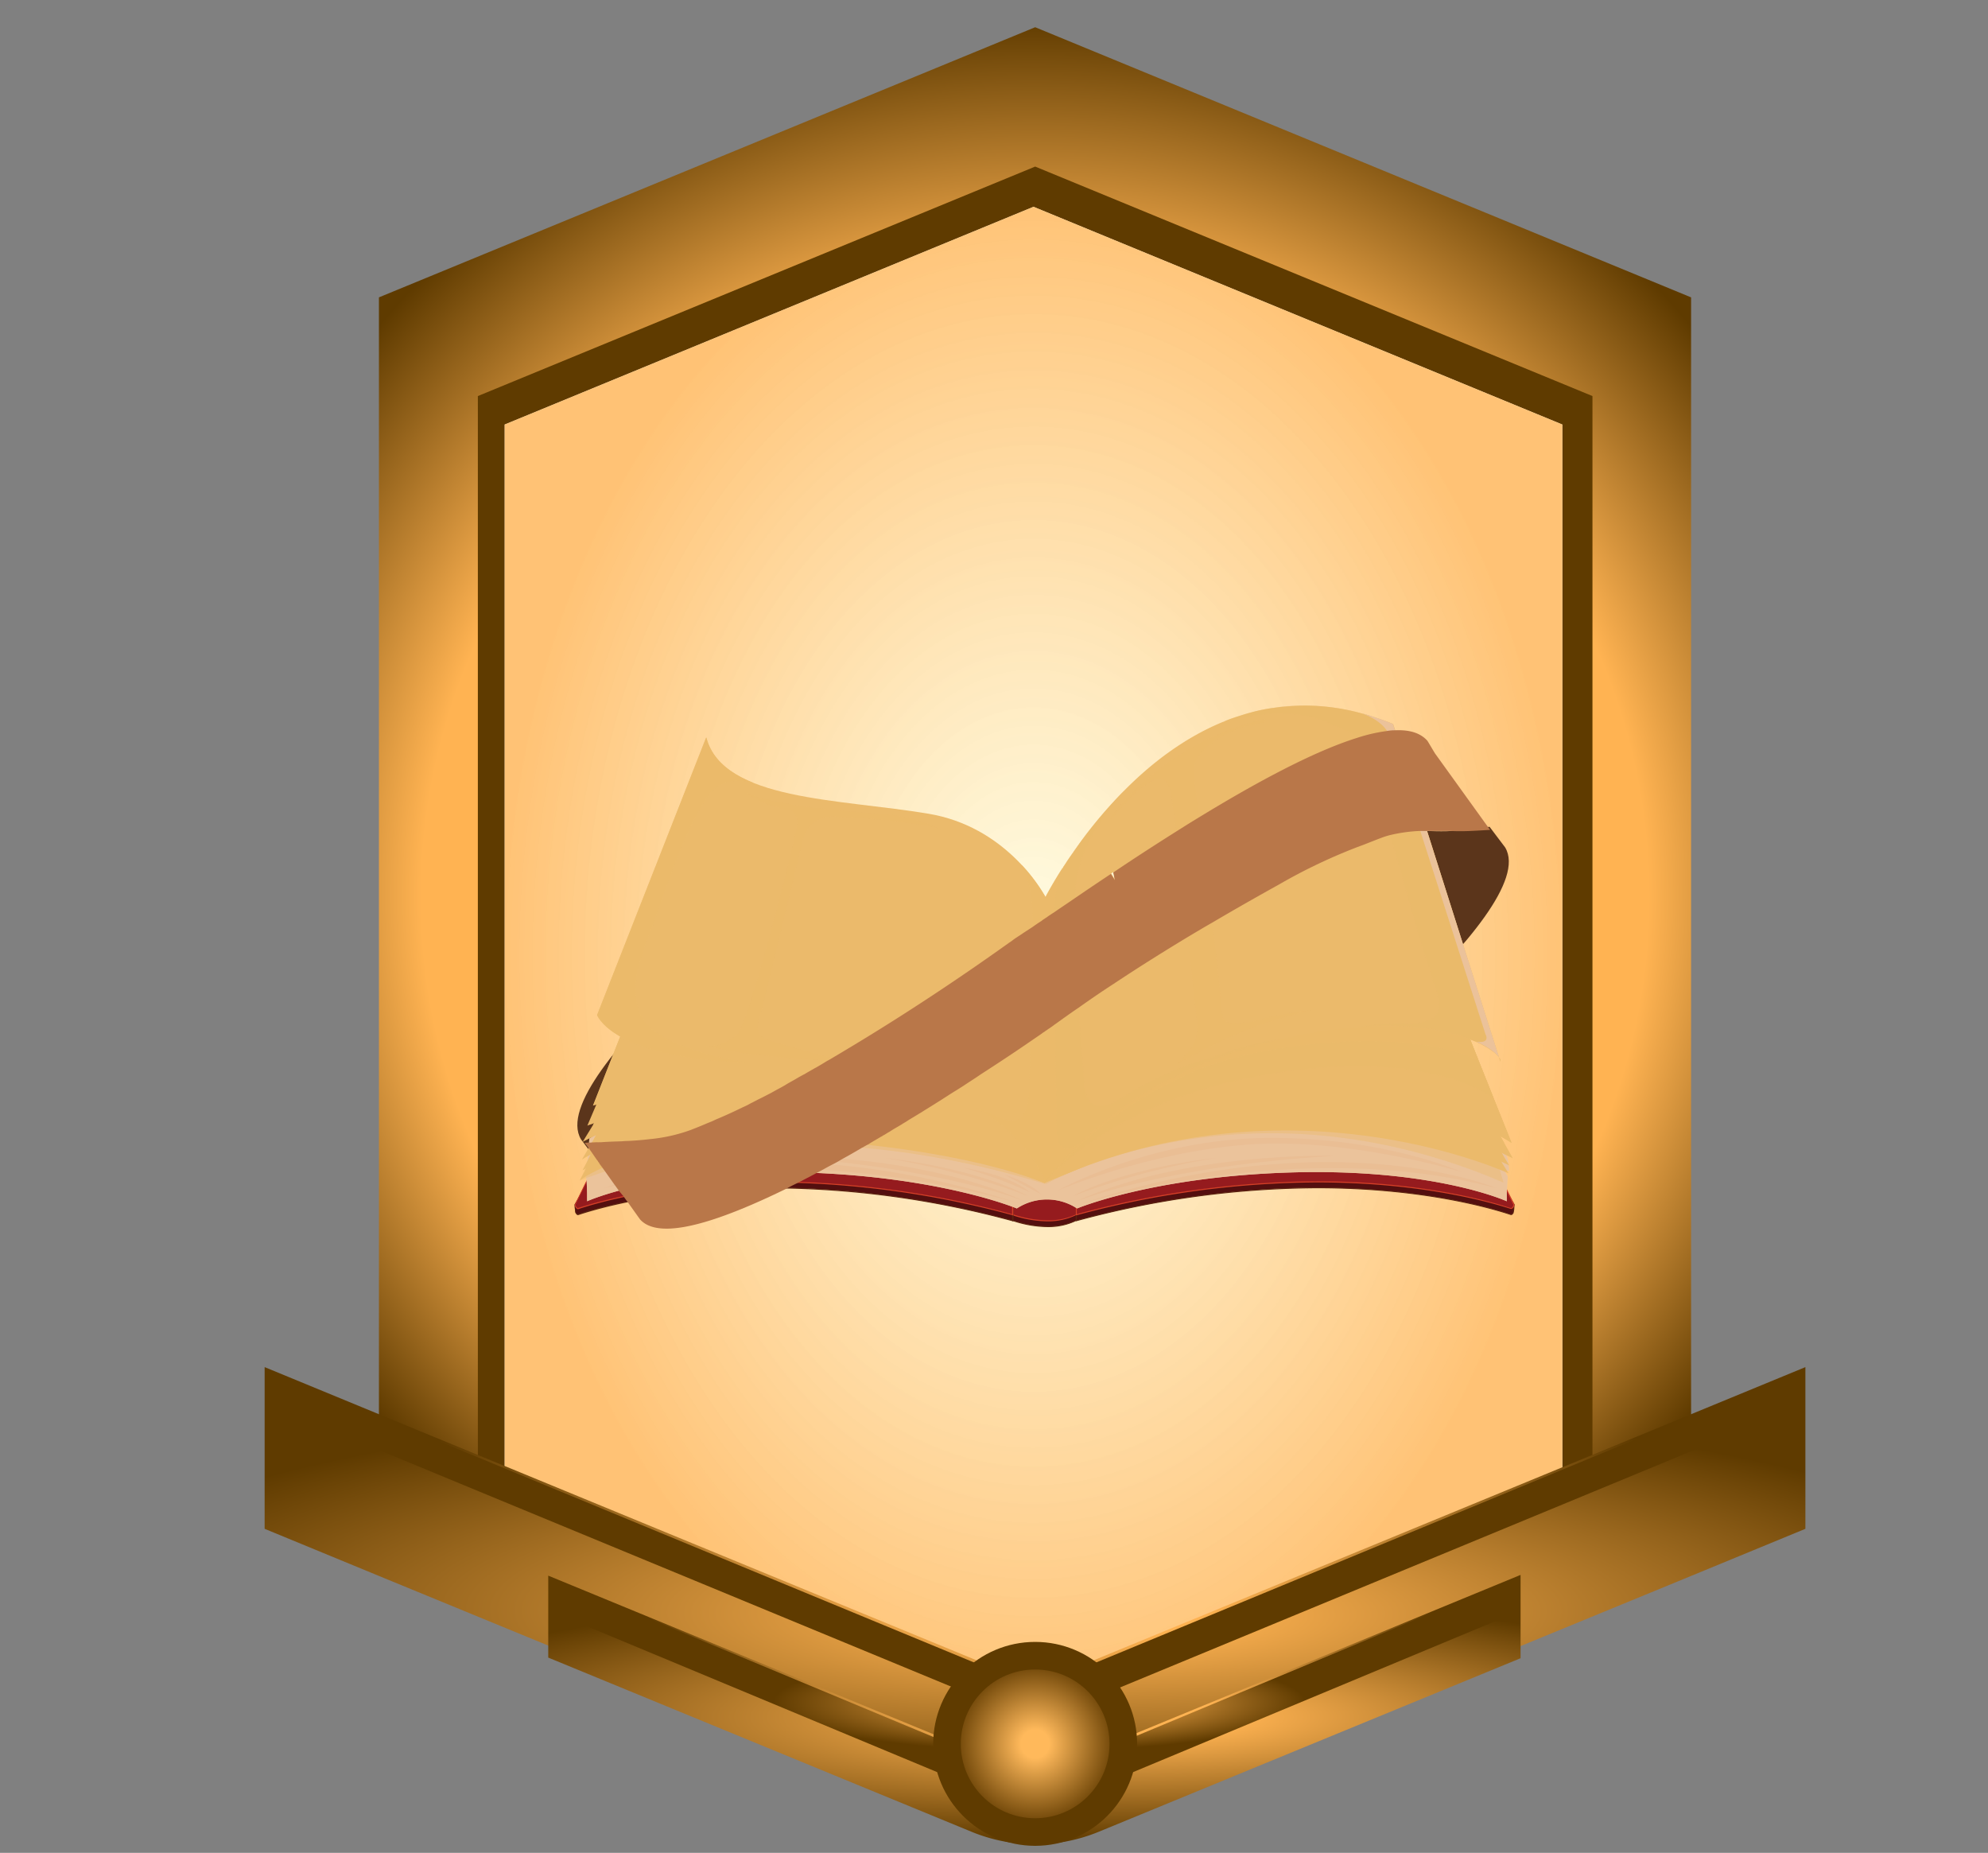 <svg xmlns="http://www.w3.org/2000/svg" xmlns:xlink="http://www.w3.org/1999/xlink" viewBox="0 0 539.75 503"><rect x="0" y="0" width="539.75" height="503" fill="#808080" stroke="none"/><defs><style>.cls-1{isolation:isolate;}.cls-2{fill:url(#radial-gradient);}.cls-3{fill:#5f3b00;}.cls-4{fill:#fff;}.cls-26,.cls-5{opacity:0.8;}.cls-5{fill:url(#radial-gradient-2);}.cls-6{fill:url(#radial-gradient-3);}.cls-7{fill:none;}.cls-8{fill:url(#radial-gradient-4);}.cls-9{fill:url(#radial-gradient-5);}.cls-10{fill:url(#radial-gradient-6);}.cls-11{fill:#5b351b;}.cls-12{fill:#540f0f;}.cls-13{fill:#5b230f;}.cls-14{fill:#951b1e;}.cls-15{fill:#d33e27;}.cls-16{fill:#ecc7a3;}.cls-17{fill:#dc965f;}.cls-18,.cls-27{fill:#ebc29a;}.cls-18,.cls-23{opacity:0.9;}.cls-18,.cls-19,.cls-21,.cls-22,.cls-23,.cls-26,.cls-27{mix-blend-mode:multiply;}.cls-19,.cls-20,.cls-21,.cls-22,.cls-23,.cls-24,.cls-25,.cls-26{fill:#ebba6b;}.cls-19,.cls-25{opacity:0.4;}.cls-22,.cls-24{opacity:0.5;}.cls-25{mix-blend-mode:screen;}.cls-28{fill:#b97749;}</style><radialGradient id="radial-gradient" cx="281.01" cy="236.12" fy="262.527" r="231.4" gradientUnits="userSpaceOnUse"><stop offset="0.72" stop-color="#ffb352"/><stop offset="1" stop-color="#5f3b00"/></radialGradient><radialGradient id="radial-gradient-2" cx="280.6" cy="258.82" r="144.87" gradientTransform="translate(0 -110.6) scale(1 1.43)" gradientUnits="userSpaceOnUse"><stop offset="0" stop-color="#fefbd4" stop-opacity="0.8"/><stop offset="1" stop-color="#ffb352"/></radialGradient><radialGradient id="radial-gradient-3" cx="281.01" cy="436.12" fx="301.645" fy="458.103" r="304.28" gradientTransform="translate(0 343.23) scale(1 0.21)" gradientUnits="userSpaceOnUse"><stop offset="0.07" stop-color="#ffb352"/><stop offset="0.88" stop-color="#5f3b00"/></radialGradient><radialGradient id="radial-gradient-4" cx="280.85" cy="464.12" fx="309.988" r="247.57" gradientTransform="translate(0 382.6) scale(1 0.18)" gradientUnits="userSpaceOnUse"><stop offset="0.11" stop-color="#ffb352"/><stop offset="0.76" stop-color="#5f3b00"/></radialGradient><radialGradient id="radial-gradient-5" cx="287.35" cy="460.15" fx="298.65" r="96.04" gradientTransform="translate(-5.01 379.33) scale(0.99 0.18)" xlink:href="#radial-gradient-4"/><radialGradient id="radial-gradient-6" cx="281.05" cy="473.42" r="20.19" gradientUnits="userSpaceOnUse"><stop offset="0.19" stop-color="#ffb95b"/><stop offset="1" stop-color="#784d0d"/></radialGradient></defs><g class="cls-1"><g id="Layer_1" data-name="Layer 1"><path id="border_shadow" data-name="border shadow" class="cls-2" d="M281.05,7.39,102.88,80.73V391.5l178.17,73.34L459.14,391.5V80.73Zm143.58,395L281.05,461.51,137.47,402.4V115.25L281.05,56.14l143.58,59.11Z"/><polygon id="border_shadow-2" data-name="border shadow" class="cls-3" points="432.36 107.52 432.36 410.13 281.05 472.43 129.74 410.13 129.74 107.52 281.05 45.22 432.36 107.52"/><polygon id="bgwhite" class="cls-4" points="424.18 115.25 424.18 402.4 280.6 461.51 137.02 402.4 137.02 115.25 280.6 56.14 424.18 115.25"/><polygon id="bg" class="cls-5" points="424.18 115.25 424.18 402.4 280.6 461.51 137.02 402.4 137.02 115.25 280.6 56.14 424.18 115.25"/><polygon id="ribbon" class="cls-6" points="490.17 371.14 490.17 415.04 459.14 427.83 281.04 501.09 102.88 427.83 71.85 415.04 71.85 371.14 102.88 383.93 281.04 457.28 459.14 383.93 489.76 371.31 490.17 371.14"/><polygon id="ribbon_shadow" data-name="ribbon shadow" class="cls-3" points="489.3 372.05 489.3 381.5 458.81 394.13 281.45 467.47 104.03 394.13 72.73 381.17 72.73 372.05 103.63 384.83 281.04 458.18 458.4 384.83 489.3 372.05"/><polygon id="outline" class="cls-7" points="490.17 371.14 490.17 415.04 459.14 427.83 281.04 501.09 102.88 427.83 71.85 415.04 71.85 371.14 102.88 383.93 281.04 457.28 459.14 383.93 489.76 371.31 490.17 371.14"/><path class="cls-8" d="M412.84,427.55v22.62L298.32,497.28a45.34,45.34,0,0,1-34.55,0L148.85,450V427.75L280.63,482Z"/><polygon class="cls-9" points="411.19 428.48 411.19 437.94 281.04 492.17 149.18 437.25 149.18 428.14 280.63 482.88 411.19 428.48"/><path class="cls-7" d="M412.84,427.55v22.62l-115.23,47.4a43.5,43.5,0,0,1-33.13,0L148.85,450V427.75L280.63,482Z"/><circle class="cls-3" cx="281.05" cy="473.42" r="27.68"/><circle class="cls-10" cx="281.05" cy="473.42" r="20.19"/><path class="cls-11" d="M157.75,309.32l4.15,5.49c2.25-.13,5.13-.49,8.84-.91,7.53-.87,15.81-3.74,24-7.58,9.46-10.95,24.26-25.19,47.42-43.23l-39.81,14.66,19-42.21S147.36,292,157.75,309.32Z"/><path class="cls-11" d="M408.65,230.05l-4.22-5.59c-2.4.23-5.27.61-8.76,1-7.53.87-16.51-1.5-24.73,2.34-9.46,10.95-23.56,30.43-46.73,48.47L364,261.62l-19,42.2S419.05,247.38,408.65,230.05Z"/><path class="cls-12" d="M274.92,331.32s9.89,3.73,17.3,0l1.57-5.71h-19Z"/><path class="cls-13" d="M284.44,333.13h0a30.67,30.67,0,0,1-9.56-1.67.14.14,0,0,1-.1-.13l-.17-5.72a.18.18,0,0,1,0-.1.16.16,0,0,1,.1-.05h19a.13.13,0,0,1,.11.06.14.14,0,0,1,0,.12l-1.58,5.74s0,.06-.06.08A17.5,17.5,0,0,1,284.44,333.13Zm-9.38-1.9a30.39,30.39,0,0,0,9.38,1.61h0a17.23,17.23,0,0,0,7.66-1.6l1.51-5.49H274.89Z"/><path class="cls-14" d="M274.11,330.28l.81-.5s9.89,3.71,17.3,0l1.51.36.06-6.09h-19Z"/><path class="cls-15" d="M284.44,331.57a30.9,30.9,0,0,1-9.51-1.64l-.76.47a.14.14,0,0,1-.15,0,.13.13,0,0,1,0-.13l.64-6.24a.14.14,0,0,1,.14-.12h19a.15.15,0,0,1,.1,0,.14.14,0,0,1,0,.1l-.07,6.09a.22.22,0,0,1-.05.13.23.23,0,0,1-.12,0l-1.45-.37A17.44,17.44,0,0,1,284.44,331.57Zm-9.52-1.93H275a30.52,30.52,0,0,0,9.46,1.64,17.19,17.19,0,0,0,7.72-1.63.15.15,0,0,1,.09,0l1.33.33.08-5.78H274.88l-.62,5.82.59-.35Z"/><path class="cls-12" d="M404.8,315.89,411.1,327a20.38,20.38,0,0,1-.26,2.22,1.51,1.51,0,0,1-.42.45l-.23.05c-9-3-53.24-15.65-118,1.67v-11C307.6,315.9,366.56,300.51,404.8,315.89Z"/><path class="cls-13" d="M292.22,331.54a.08.08,0,0,1-.07,0,.12.12,0,0,1-.07-.11v-11a.14.14,0,0,1,.11-.14c11.52-3.36,41.59-11.17,71.82-11.17,16.07,0,29.81,2.25,40.84,6.69a.09.09,0,0,1,.06.06l6.31,11.11a.12.12,0,0,1,0,.1s0,.27-.06.53a7,7,0,0,1-.22,1.72,1.63,1.63,0,0,1-.47.51l-.05,0h0a.69.69,0,0,1-.2,0h-.07c-5.09-1.7-23.93-7.26-52.54-7.26a253.44,253.44,0,0,0-65.34,8.94Zm.14-11.05v10.73a253.72,253.72,0,0,1,65.23-8.9c28.6,0,47.45,5.55,52.61,7.26l.14,0h0a1.61,1.61,0,0,0,.38-.41,14.52,14.52,0,0,0,.18-1.61c0-.25,0-.42,0-.5l-6.25-11c-11-4.41-24.69-6.65-40.7-6.65C333.9,309.36,303.94,317.12,292.36,320.49Z"/><path class="cls-14" d="M404.8,314.27,411.05,327a1.41,1.41,0,0,1-.21.56,1.59,1.59,0,0,1-.42.47l-.23,0c-9-3-53.24-15.65-118,1.68v-11C307.6,314.27,366.56,298.9,404.8,314.27Z"/><path class="cls-15" d="M292.22,329.91s-.06,0-.07,0a.1.1,0,0,1-.07-.1v-11a.14.14,0,0,1,.11-.13c11.52-3.36,41.58-11.18,71.82-11.18,16.07,0,29.81,2.25,40.84,6.69a.1.1,0,0,1,.07.07L411.17,327a.22.22,0,0,1,0,.08,1.76,1.76,0,0,1-.22.62,1.68,1.68,0,0,1-.47.49s0,0-.05,0h0a.71.71,0,0,1-.2,0h-.07C405,326.53,386.2,321,357.59,321a253.85,253.85,0,0,0-65.34,8.93Zm.14-11V329.6a253.31,253.31,0,0,1,65.23-8.91c28.59,0,47.45,5.55,52.61,7.27l.14,0h0a1.5,1.5,0,0,0,.38-.42,1.26,1.26,0,0,0,.17-.46l-6.2-12.68c-11-4.41-24.68-6.64-40.69-6.64C333.9,307.74,303.94,315.5,292.36,318.87Z"/><path class="cls-12" d="M162.35,315.89,156,327c0,.2.15,2,.26,2.22a1.54,1.54,0,0,0,.43.45l.24.05c9-3,53.22-15.65,118,1.67v-11C259.55,315.9,200.58,300.51,162.35,315.89Z"/><path class="cls-13" d="M274.92,331.54h0a253.31,253.31,0,0,0-65.33-8.94c-28.61,0-47.46,5.56-52.55,7.26H157a.71.71,0,0,1-.21,0h-.05l0,0a1.63,1.63,0,0,1-.47-.51,7.25,7.25,0,0,1-.23-1.72c0-.26,0-.48,0-.53a.17.17,0,0,1,0-.1l6.3-11.11a.16.16,0,0,1,.08-.06c11-4.44,24.76-6.69,40.84-6.69,30.22,0,60.29,7.81,71.82,11.17a.13.13,0,0,1,.1.14v11a.13.13,0,0,1-.06.11A.13.13,0,0,1,274.92,331.54Zm-65.36-9.22a253.7,253.7,0,0,1,65.22,8.9V320.49c-11.58-3.37-41.53-11.13-71.64-11.13-16,0-29.71,2.24-40.71,6.65l-6.25,11c0,.08,0,.25,0,.5a12.49,12.49,0,0,0,.19,1.62,1.71,1.71,0,0,0,.37.4h0l.15,0C162.1,327.87,181,322.32,209.56,322.32Z"/><path class="cls-14" d="M162.35,314.27,156.1,327a1.4,1.4,0,0,0,.2.56,1.62,1.62,0,0,0,.43.47,1.75,1.75,0,0,0,.24,0c9-3,53.22-15.65,118,1.68v-11C259.55,314.27,200.58,298.9,162.35,314.27Z"/><path class="cls-15" d="M274.92,329.91h0A253.72,253.72,0,0,0,209.56,321c-28.61,0-47.46,5.55-52.55,7.26H157a.71.71,0,0,1-.21,0h-.05a0,0,0,0,1,0,0,1.6,1.6,0,0,1-.47-.5,1.84,1.84,0,0,1-.23-.61.12.12,0,0,1,0-.08l6.25-12.77a.1.1,0,0,1,.08-.07c11-4.44,24.76-6.69,40.84-6.69,30.23,0,60.3,7.82,71.82,11.18a.13.13,0,0,1,.1.13v11a.11.11,0,0,1-.06.1A.09.09,0,0,1,274.92,329.91Zm-65.36-9.22a253.29,253.29,0,0,1,65.22,8.91V318.87c-11.58-3.37-41.53-11.13-71.64-11.13-16,0-29.7,2.23-40.7,6.64l-6.2,12.68a1.11,1.11,0,0,0,.18.46,1.46,1.46,0,0,0,.37.42h0l.15,0C162.1,326.24,181,320.69,209.56,320.69Z"/><path class="cls-16" d="M409.73,317.81l-.36-3.16-.86-2.23-5.81-7.22s-13.84-13.32-50.91-15.05c-26.73-1.25-54.26,6.05-67.56,10.23-13.3-4.18-40.82-11.48-67.54-10.23-37.08,1.73-50.93,15.05-50.93,15.05L160,309.12l-.21,3.45-.36,3.13.73,2-1,1.73.13,1.41.11,3v2.28s19.87-9.1,59.35-7.8c37,1.21,57.32,9.75,57.32,9.75a14.93,14.93,0,0,1,16.36,0s20.35-8.54,57.32-9.75c39.49-1.3,59.35,7.8,59.35,7.8v-2.28l.13-3,.11-1.41-.95-1.73Z"/><path class="cls-17" d="M164,322.59s43.8-18.5,112.91,4.19C276.92,326.78,217.71,308.18,164,322.59Z"/><path class="cls-17" d="M208.41,313.8s40.06-1.25,70,12.41C278.41,326.21,255.13,316.59,208.41,313.8Z"/><path class="cls-17" d="M240.38,314.37s23.55,2.33,38.74,10.31A204.87,204.87,0,0,0,240.38,314.37Z"/><path class="cls-17" d="M261.74,317.06s12.32,1.76,17.82,6.59A127.75,127.75,0,0,0,261.74,317.06Z"/><path class="cls-17" d="M272.74,318.91s6.82,2,9.91,5.3C282.65,324.21,275.82,320.59,272.74,318.91Z"/><path class="cls-17" d="M406.44,322.59s-43.79-18.5-112.9,4.19C293.54,326.78,352.74,308.18,406.44,322.59Z"/><path class="cls-17" d="M362,313.8s-40.06-1.25-70,12.41C292.05,326.21,315.33,316.59,362,313.8Z"/><path class="cls-17" d="M330.07,314.37s-23.54,2.33-38.73,10.31A204.62,204.62,0,0,1,330.07,314.37Z"/><path class="cls-17" d="M287.31,323.14s24.94-13.94,56.63-14.21,52.82,9.2,52.82,9.2-31.19-9.49-58.27-7.39S287.31,323.14,287.31,323.14Z"/><path class="cls-18" d="M409.73,317.81l-.36-3.16-.86-2.23-5.81-7.22s-13.84-13.32-50.91-15.05c-26.73-1.25-54.26,6.05-67.56,10.23-13.3-4.18-40.82-11.48-67.54-10.23-37.08,1.73-50.93,15.05-50.93,15.05L160,309.12l-.21,3.45-.36,3.13.73,2-1,1.73.13,1.41.11,3v2.28s19.87-9.1,59.35-7.8c37,1.21,57.32,9.75,57.32,9.75a14.93,14.93,0,0,1,16.36,0s20.35-8.54,57.32-9.75c39.49-1.3,59.35,7.8,59.35,7.8v-2.28l.13-3,.11-1.41-.95-1.73Z"/><path class="cls-19" d="M284.14,321.35s53.6-30.64,124.09-.29l-1.36-4.65s-24.61-15.83-63.68-15-59.53,9.16-59.53,9.16-73.76-26.5-119-6.37l-7.23,16.32s50.22-22.46,126.18.86Z"/><path class="cls-20" d="M157.38,320.49s18.1-14.63,68.61-10.59c40.33,3.22,57.43,11.42,57.63,11.21l.14-1.75-.7-24s-104.72-23.14-105.48-11.91C177.58,283.64,157.35,320.47,157.38,320.49Z"/><path class="cls-20" d="M158.71,317.91s18.14-14.13,68.65-10.1c40.33,3.22,56.06,13.51,56.26,13.3l.14-1.75-.7-24s-104.72-23.14-105.48-11.91C177.58,283.64,158.67,317.9,158.71,317.91Z"/><path class="cls-20" d="M195.77,243.14l-37.58,74.58s36-30.9,125.41,3.38l-.78-59.59S254.1,237,195.77,243.14Z"/><path class="cls-20" d="M200.28,243.53l-42.09,74.19S178.08,304.1,218,306.21c18,1,37.83,4.25,65.58,14.89l-.78-59.59S258.61,237.41,200.28,243.53Z"/><path class="cls-21" d="M200.28,243.53l-39.73,70.52s20.42-13.28,60.25-9.58c20.27,1.89,34.66,5.32,62.8,16.63l-.78-59.59S258.61,237.41,200.28,243.53Z"/><path class="cls-20" d="M201.63,239.8l-43.64,75s20.69-13.81,58.87-11.47c18.36,1.14,39.66,4.75,66.74,17.79l-.94-62.52S241.32,220.47,201.63,239.8Z"/><path class="cls-21" d="M201.63,239.8l-40.35,69.39s52.18-26.28,122.32,11.91l-.94-62.52S241.32,220.47,201.63,239.8Z"/><path class="cls-20" d="M203.59,236.07,158.19,310s51-30,125.41,11.1l-1.14-72.69S236.65,219.52,203.59,236.07Z"/><path class="cls-21" d="M203.59,236.07,161,305.35s54.75-21.66,122.56,15.75l-1.14-72.69S236.65,219.52,203.59,236.07Z"/><path class="cls-20" d="M203.59,236.07l-32.45,42.06-11.67,27.45s43.1-17.06,94,1.07c9.62,3.43,19.4,8.53,30.12,14.45l-1.14-72.69S236.65,219.52,203.59,236.07Z"/><path class="cls-21" d="M203.78,235.87l-32.44,42.06-9.43,22.44s34.05-10.86,77.76-.58c18.72,4.4,26.1,8.45,44.13,21.12l-1.15-72.68S236.86,219.33,203.78,235.87Z"/><path class="cls-20" d="M203.59,236.07l-34,42.25L161,300.16s41-14.41,87.78.83c12.41,4.05,18.67,6.39,34.79,20.11l-1.14-72.69S236.65,219.52,203.59,236.07Z"/><path class="cls-20" d="M165.71,293.4c1.5-2.24,3.5-5.26,6.45-5.59a11.24,11.24,0,0,1,3.94.49c1.71.43,3.41.76,5.15,1,4.06.64,8.16.94,12.24,1.41,4.7.53,33-.65,54.15,5.18a88.48,88.48,0,0,1,12.25,4.5,60.5,60.5,0,0,1,9.63,5.51,51.56,51.56,0,0,1,10.12,9.29c1.43,1.76,2.7,3.67,4,5.57l-1.14-72.38s-45.81-28.89-78.87-12.34l-34,42.25L161,300.16A63.46,63.46,0,0,0,165.71,293.4Z"/><path class="cls-20" d="M387.55,283.45l22.05,35.1s-55-25.54-117.33-1l-8.67,3.53,14.49-16.48Z"/><path class="cls-21" d="M387.55,283.45l20.25,32.34s-53.09-25.38-115.53,1.78l-8.67,3.53,14.49-16.48Z"/><path class="cls-20" d="M409.79,316.41S351,285.48,283.6,321.1l.66-38.4s97.55-6,105,.19Z"/><path class="cls-21" d="M408.24,313.9s-64.76-32.48-124.64,7.2l.66-38.4s97.55-6,105,.19Z"/><path class="cls-20" d="M410.76,314.48s-68.17-36.17-127.16,6.62l1.25-52s94-13.34,106.62,11Z"/><path class="cls-21" d="M408.39,310.28S338.22,276.19,283.6,321.1l1.25-52s94-13.34,106.62,11Z"/><path class="cls-20" d="M283.6,321.1S306.41,297,348.43,297c43.48,0,61.95,13.25,61.95,13.25l-32.32-80.75s-76.56-6.77-95.4,27.31Z"/><path class="cls-20" d="M283.6,321.1S306.41,297,348.43,297c43.48,0,61.95,13.25,61.95,13.25l-32.32-80.75s-76.56-6.77-95.4,27.31Z"/><path class="cls-20" d="M283.6,321.1S306.41,297,348.43,297c43.48,0,61.95,13.25,61.95,13.25l-32.32-80.75s-76.56-6.77-95.4,27.31Z"/><path class="cls-22" d="M296.89,309.64c12-8.21,25.8-13.49,40-16.56,13.34-2.89,27.33-4.35,41-3.21,9.51.79,19.45,3,27.59,8.08l-27.41-68.47s-76.56-6.77-95.4,27.31l.94,63.89A92.71,92.71,0,0,1,296.89,309.64Z"/><path class="cls-23" d="M287.33,317.14c.13-.13.25-.28.37-.42a94.2,94.2,0,0,1,17.21-15.17,105.78,105.78,0,0,1,20.8-11.25c8.41-3.33,17.31-5.08,26.23-6.29a143,143,0,0,1,20.15-1.36c9.72.08,20.3,1.17,29.36,5.27l-23.39-58.44s-76.56-6.77-95.4,27.31l.94,63.89C284.81,319.47,286.06,318.29,287.33,317.14Z"/><path class="cls-24" d="M407,287.05l.39,1.18A1.51,1.51,0,0,0,407,287.05Z"/><path class="cls-20" d="M191.78,200.19c4.41,17.25,36.36,16.65,60.38,20.73,20.5,3.47,30.27,20,31.82,22.81v77.16c-14.65-30.14-52.74-30.82-85.33-32.62s-36.5-12.7-36.5-12.7Z"/><path class="cls-23" d="M277.3,234.69a28.19,28.19,0,0,1,2.38,7.05c.78,4.07.65,8.33.71,12.45.06,4.78,0,9.58-.1,14.36-.19,7.94-.67,15.88-.72,23.83a28.42,28.42,0,0,1-.82,8c-.63,2.11-2.11,4.44-4.71,3.86a40.57,40.57,0,0,1-5.7-2.28c-1.1-.44-2.23-.84-3.36-1.23a46,46,0,0,1,19,20.15V243.73A46.84,46.84,0,0,0,277.3,234.69Z"/><path class="cls-23" d="M186.52,284.35a37.78,37.78,0,0,1-8.83-4.41,12.6,12.6,0,0,1-4.88-8.17A25.39,25.39,0,0,1,174,260.25c1.2-3.87,2.77-7.63,4.11-11.45,2.82-8,5.46-16.07,9.12-23.72.91-1.91,1.87-3.78,2.93-5.62a23.73,23.73,0,0,1,2.94-4.46,9.21,9.21,0,0,1,7.26-3,23.69,23.69,0,0,1,4.36.59c-6.64-2.63-11.45-6.46-13-12.42l-29.63,75.38s3.83,10.92,36.5,12.7c1.25.07,2.5.15,3.77.2C197.06,287.33,191.63,286.4,186.52,284.35Z"/><path class="cls-25" d="M206.36,275.64c1-2.93,11.32-46.51,11.32-46.51s.85-7.43,8.54-7.43c0,0,19.23.63,29.05,3.4,0,0-6.4-3.62-17.08-4.25s-28-2.35-35.46-5.52c0,0,2.35,2.54,11.32,4.67,0,0,2.78,0,2.35,3.82-.39,3.49-12,50-15.78,56.29-1.07,1.77-4.88,3.69-6.89,3.8a18,18,0,0,1-2,0c9.11,1.8,9.72,2.65,38.32,4.37,0,0-19.26-4.82-22.66-6.57C207.43,281.75,204.41,281.26,206.36,275.64Z"/><path class="cls-20" d="M387.47,225.58h0l-8.7-27.43-.53-1.6c-1.84-.73-3.59-1.36-5.39-1.94a31.79,31.79,0,0,0-3.4-1,56.91,56.91,0,0,0-20.87-1.75,7.77,7.77,0,0,0-1.12.1l-2.19.29a42.79,42.79,0,0,0-5.58,1.16c-.87.25-1.75.49-2.62.78s-1.41.44-2.09.68a21.58,21.58,0,0,0-2.77,1.07l-.43.14c-10.39,4.33-19.23,11.17-26.37,18.36l-.09.09a122.62,122.62,0,0,0-12.48,14.76c-.53.78-1.07,1.51-1.55,2.24-.78,1.06-1.46,2.08-2.09,3.06a7.21,7.21,0,0,1-.54.77s0,0,0,.1v.05s-.05.1-.1.14c-2.58,4-4.13,6.9-4.61,7.87-.05,0,0,.05,0,.05s-.15.14-.15.19v77.1h0a0,0,0,0,1,.05,0c0-.05.05-.05.05-.09l.09-.1c.25-.29.49-.63.73-.92,0-.05.05-.1.1-.15h0c.43-.58.87-1.12,1.36-1.7a88.77,88.77,0,0,1,6.16-6.7.11.11,0,0,1,.1-.1l.87-.87c1.22-1.21,2.53-2.38,3.84-3.54,1-.83,2-1.7,3-2.48a99,99,0,0,1,18.59-11.9,130.57,130.57,0,0,1,28.5-10.09c.05,0,.05,0,.1,0,2.82-.63,5.54-1.17,8.16-1.65h.05c.77-.15,1.55-.29,2.28-.39a114.87,114.87,0,0,1,11.84-1.41c1.95-.15,3.79-.19,5.59-.19h1.07c1.31,0,2.62,0,3.83.09s2.48.1,3.64.25a52.37,52.37,0,0,1,7.48,1.06,10,10,0,0,1,1.75.39l1.79.44c.39.1.78.24,1.17.34.63.19,1.31.39,1.89.63l1.22.44v0a16,16,0,0,1,2.28.92c.19.1.43.19.63.29.73.39,1.41.78,2,1.12a1.33,1.33,0,0,1,.19.14,5.72,5.72,0,0,1,.63.44A11.94,11.94,0,0,1,406,286c.1,0,.15.15.24.2s.15.14.15.19l.1.1a1.86,1.86,0,0,1,.43.48l.05.05-9.76-30.63Zm-85.15,11.17.43,2.09-1.07-1.7A4.39,4.39,0,0,1,302.32,236.75Z"/><path class="cls-20" d="M407.38,288.21,407,287.1A1.22,1.22,0,0,1,407.38,288.21Z"/><path class="cls-24" d="M378.2,196.56c-17.73-7.29-33.32-5.94-46.46-.48a61.24,61.24,0,0,1,12.8-2.26c5.61-.35,11.56.13,16.64,2.68,2.36,1.19,6.44,2.34,8.07,4.42,2.12,2.69,14.57,49,17.49,57.94.73,2.22,1.44,4.43,2.13,6.65.45,1.45,1,2.87,1.36,4.34.57,2.28.9,5.42-1.55,6.76-3.08,1.68-7,1-10.3,1.14a82.6,82.6,0,0,0-8.69.91c23.36-1.52,35.05,5.21,37.3,8.39Z"/><path class="cls-24" d="M331.74,286.09c-4.22,1.34-8.43,2.66-12.54,4.34a89.59,89.59,0,0,0-11.86,5.88c-1.39.83-2.76,1.73-4.18,2.51a9.08,9.08,0,0,1-4.32,1.45c-3.08,0-4.14-2.88-4.41-5.49-.16-1.61-.22-3.22-.35-4.82q-.3-3.46-.55-6.93c-.35-4.68-.67-9.37-.92-14s-.45-9.41-.57-14.12c-.07-2.34-.11-4.67-.13-7,0-2.14-.11-4.32.06-6.46.82-10.45,6.63-19.13,13.38-26.95a130.44,130.44,0,0,0-21.65,29.3v77.16c12.81-16.42,31.8-31.28,63.57-38.75l.1,0C342.06,282.8,336.84,284.48,331.74,286.09Z"/><path class="cls-26" d="M293.08,310.3c-1.1.74-2.47,1.68-3.86,1.51-.92-.12-1.48-1.1-1.76-1.86a12.65,12.65,0,0,1-.61-3.81c-.05-1.25,0-2.48,0-3.73.05-1.92-.05-3.86-.1-5.78-.14-4.75-.46-47.38-.37-49.73a36.57,36.57,0,0,1,.65-6.61,34.32,34.32,0,0,1,1.6-4.94c-2.94,4.59-4.62,7.82-4.94,8.38v77.16a104.76,104.76,0,0,1,9.62-10.73Z"/><path class="cls-25" d="M347.78,275.5a46.7,46.7,0,0,0-6.09,1.39,21.54,21.54,0,0,1-6.08.82,6.67,6.67,0,0,1-2.77-.36c-.8-.34-.89-1.28-1-2-1.56-15.74-3.23-31.48-5.59-47.14-.3-2-.42-4.07-.66-6.1-.29-2.33-.6-4.67-.89-7a40.06,40.06,0,0,1-.55-6.36c.07-2.33,2.11-4.6,3.7-6.1a25.85,25.85,0,0,1,7.41-4.41,25.42,25.42,0,0,1,7.69-2c.28,0,.82-.91.47-.92h-.54c-2,.5-4.07,1.08-6.08,1.71a73.89,73.89,0,0,0-18.21,9,75.23,75.23,0,0,0-17.24,16c-.07.31.12.53.48.16,2.65-2.72,4.81-5.78,7.88-8.07,1.63-1.23,3-2.59,5.18-2.64s2.88,3,3.13,4.72c1.29,8.84,2.55,17.73,3.44,26.62,1.06,10.55,2,21.47,3.26,32.17.49,4.05.87,7.37-2.12,10.57-.74.81-1.44,1.66-2.16,2.47-.19.2-.41.5-.63.79.52-.3,1-.6,1.57-.89,4.05-2.24,8.12-4.44,12.36-6.28A119.64,119.64,0,0,1,346,276.94,101.71,101.71,0,0,1,356,274.33,57.42,57.42,0,0,0,347.78,275.5Z"/><path class="cls-27" d="M407,287.05,378.2,196.56a69.13,69.13,0,0,0-8.81-3c1.16.34,6.13,2.06,7.93,6.16l26,81.07s1.49,2.57-2.47,2C404.16,284.3,406.19,285.91,407,287.05Z"/><path class="cls-28" d="M404.56,225.29c-1.55.1-3.25.2-5.14.29s-3.79.1-5.83,0h-1c-1.5,0-3.06,0-4.61,0h-.58c-.59,0-1.22,0-1.8,0a42.08,42.08,0,0,0-8.16,1.12,22,22,0,0,0-2.57.82c-1.31.49-2.57,1-3.88,1.51-.59.24-1.22.48-1.8.68a149.06,149.06,0,0,0-21.9,10.39c-5.24,2.91-11.36,6.36-18.11,10.34-2.13,1.21-4.32,2.52-6.6,3.88-6.36,3.84-13.21,8.11-20.29,12.82-3.11,2-6.27,4.18-9.42,6.41-2.09,1.41-4.18,2.91-6.27,4.42-.05,0-.05.05-.09.05-.39.29-1,.77-2,1.41a5.73,5.73,0,0,1-.63.43,1,1,0,0,0-.24.2,4.55,4.55,0,0,0-.53.34c-.05,0-.1,0-.15.09H283v0l-3.2,2.19c-3.5,2.42-8.16,5.53-13.55,9-1.31.92-2.72,1.79-4.17,2.76s-2.77,1.75-4.23,2.67c-.73.49-1.45.93-2.18,1.41-1.6,1-3.16,2-4.81,3h0c-.39.25-.82.54-1.26.78-1,.63-2.09,1.26-3.11,1.89-.39.29-.77.49-1.16.73-.1.05-.15.1-.2.1a3.21,3.21,0,0,1-.34.24c-.72.44-1.5.88-2.23,1.31l-1.16.73c-.44.24-.88.53-1.36.83a1.15,1.15,0,0,0-.49.29,6.79,6.79,0,0,0-.78.43l-2,1.17a.83.83,0,0,1-.24.15c-.05,0-.1,0-.14.09l-.73.44c-.39.19-.78.44-1.17.63,0,0-.09.1-.14.1a.25.25,0,0,1-.2.09c-1.7,1-3.4,2-5.1,2.92-.53.29-1,.58-1.5.87s-.87.49-1.36.73c-.87.44-1.75.92-2.62,1.41-.54.29-1.07.58-1.65.87-1.51.83-3,1.6-4.52,2.38a.72.72,0,0,1-.24.1l-.34.19c-.83.44-1.7.83-2.48,1.26a2.84,2.84,0,0,0-.34.15.79.79,0,0,0-.19.15c-13.16,6.45-25.1,11-32.82,11-3.21,0-5.68-.78-7.23-2.53l-3.35-4.71-.1-.14-.1-.1-.87-1.21-.05-.1-.1-.1L168,323.22l-1-1.41-.19-.24L164.28,318l-.72-1-.83-1.12,0-.1-.09-.1v0l-.2-.25-.19-.34-.15-.14-.1-.15-.77-1.11-.05-.05,0-.05-.15-.2-.14-.19-.1-.15-.05-.09-.87-1.22v0l-1.12-1.5c.39,0,.83-.05,1.27-.05a4.25,4.25,0,0,0,.77-.05c.44,0,.88-.05,1.36-.05h0a2.24,2.24,0,0,0,.49,0h.53c.24,0,.49-.05.73-.05,1.6-.1,3.2-.15,4.85-.2.54-.05,1.12-.09,1.65-.09,2-.1,3.94-.25,5.93-.49a44.71,44.71,0,0,0,11.26-2.52c.15-.05.34-.15.49-.2,1.4-.53,2.81-1.12,4.27-1.75a17.84,17.84,0,0,0,2-.87c2.43-1,4.9-2.14,7.38-3.35.68-.29,1.36-.63,2-1l.58-.29c.58-.29,1.12-.59,1.7-.88,1.12-.53,2.18-1.11,3.25-1.65.63-.34,1.22-.68,1.8-1,.82-.43,1.65-.87,2.43-1.36s1.79-1,2.62-1.5,1.45-.83,2.18-1.22h.05c.83-.53,1.7-1,2.57-1.5a4.35,4.35,0,0,1,.63-.34c1-.58,2-1.17,3-1.8a13.55,13.55,0,0,0,1.21-.68c1.21-.72,2.47-1.45,3.74-2.23,12.77-7.62,28.11-17.48,44.47-29.18l.44-.29c.43-.29.82-.63,1.26-.92s.73-.49,1.12-.73c1.06-.73,2.28-1.51,3.54-2.33.68-.49,1.41-1,2.14-1.46a.32.32,0,0,1,.19-.1,6.37,6.37,0,0,1,1-.72c.1-.1.15-.15.24-.15.78-.58,1.61-1.12,2.43-1.65,1.75-1.21,3.59-2.43,5.49-3.74,3.06-2.09,6.36-4.32,9.8-6.6l1.07,1.7-.43-2.09c5.38-3.64,11.16-7.38,17.09-11.12,2-1.26,4.07-2.57,6.16-3.83,15.34-9.37,31-17.87,43-21.61a44,44,0,0,1,8-1.84,11.91,11.91,0,0,1,2.23-.2c3.89-.19,6.9.68,8.84,2.87l2,3.35L404,224.52Z"/></g></g></svg>